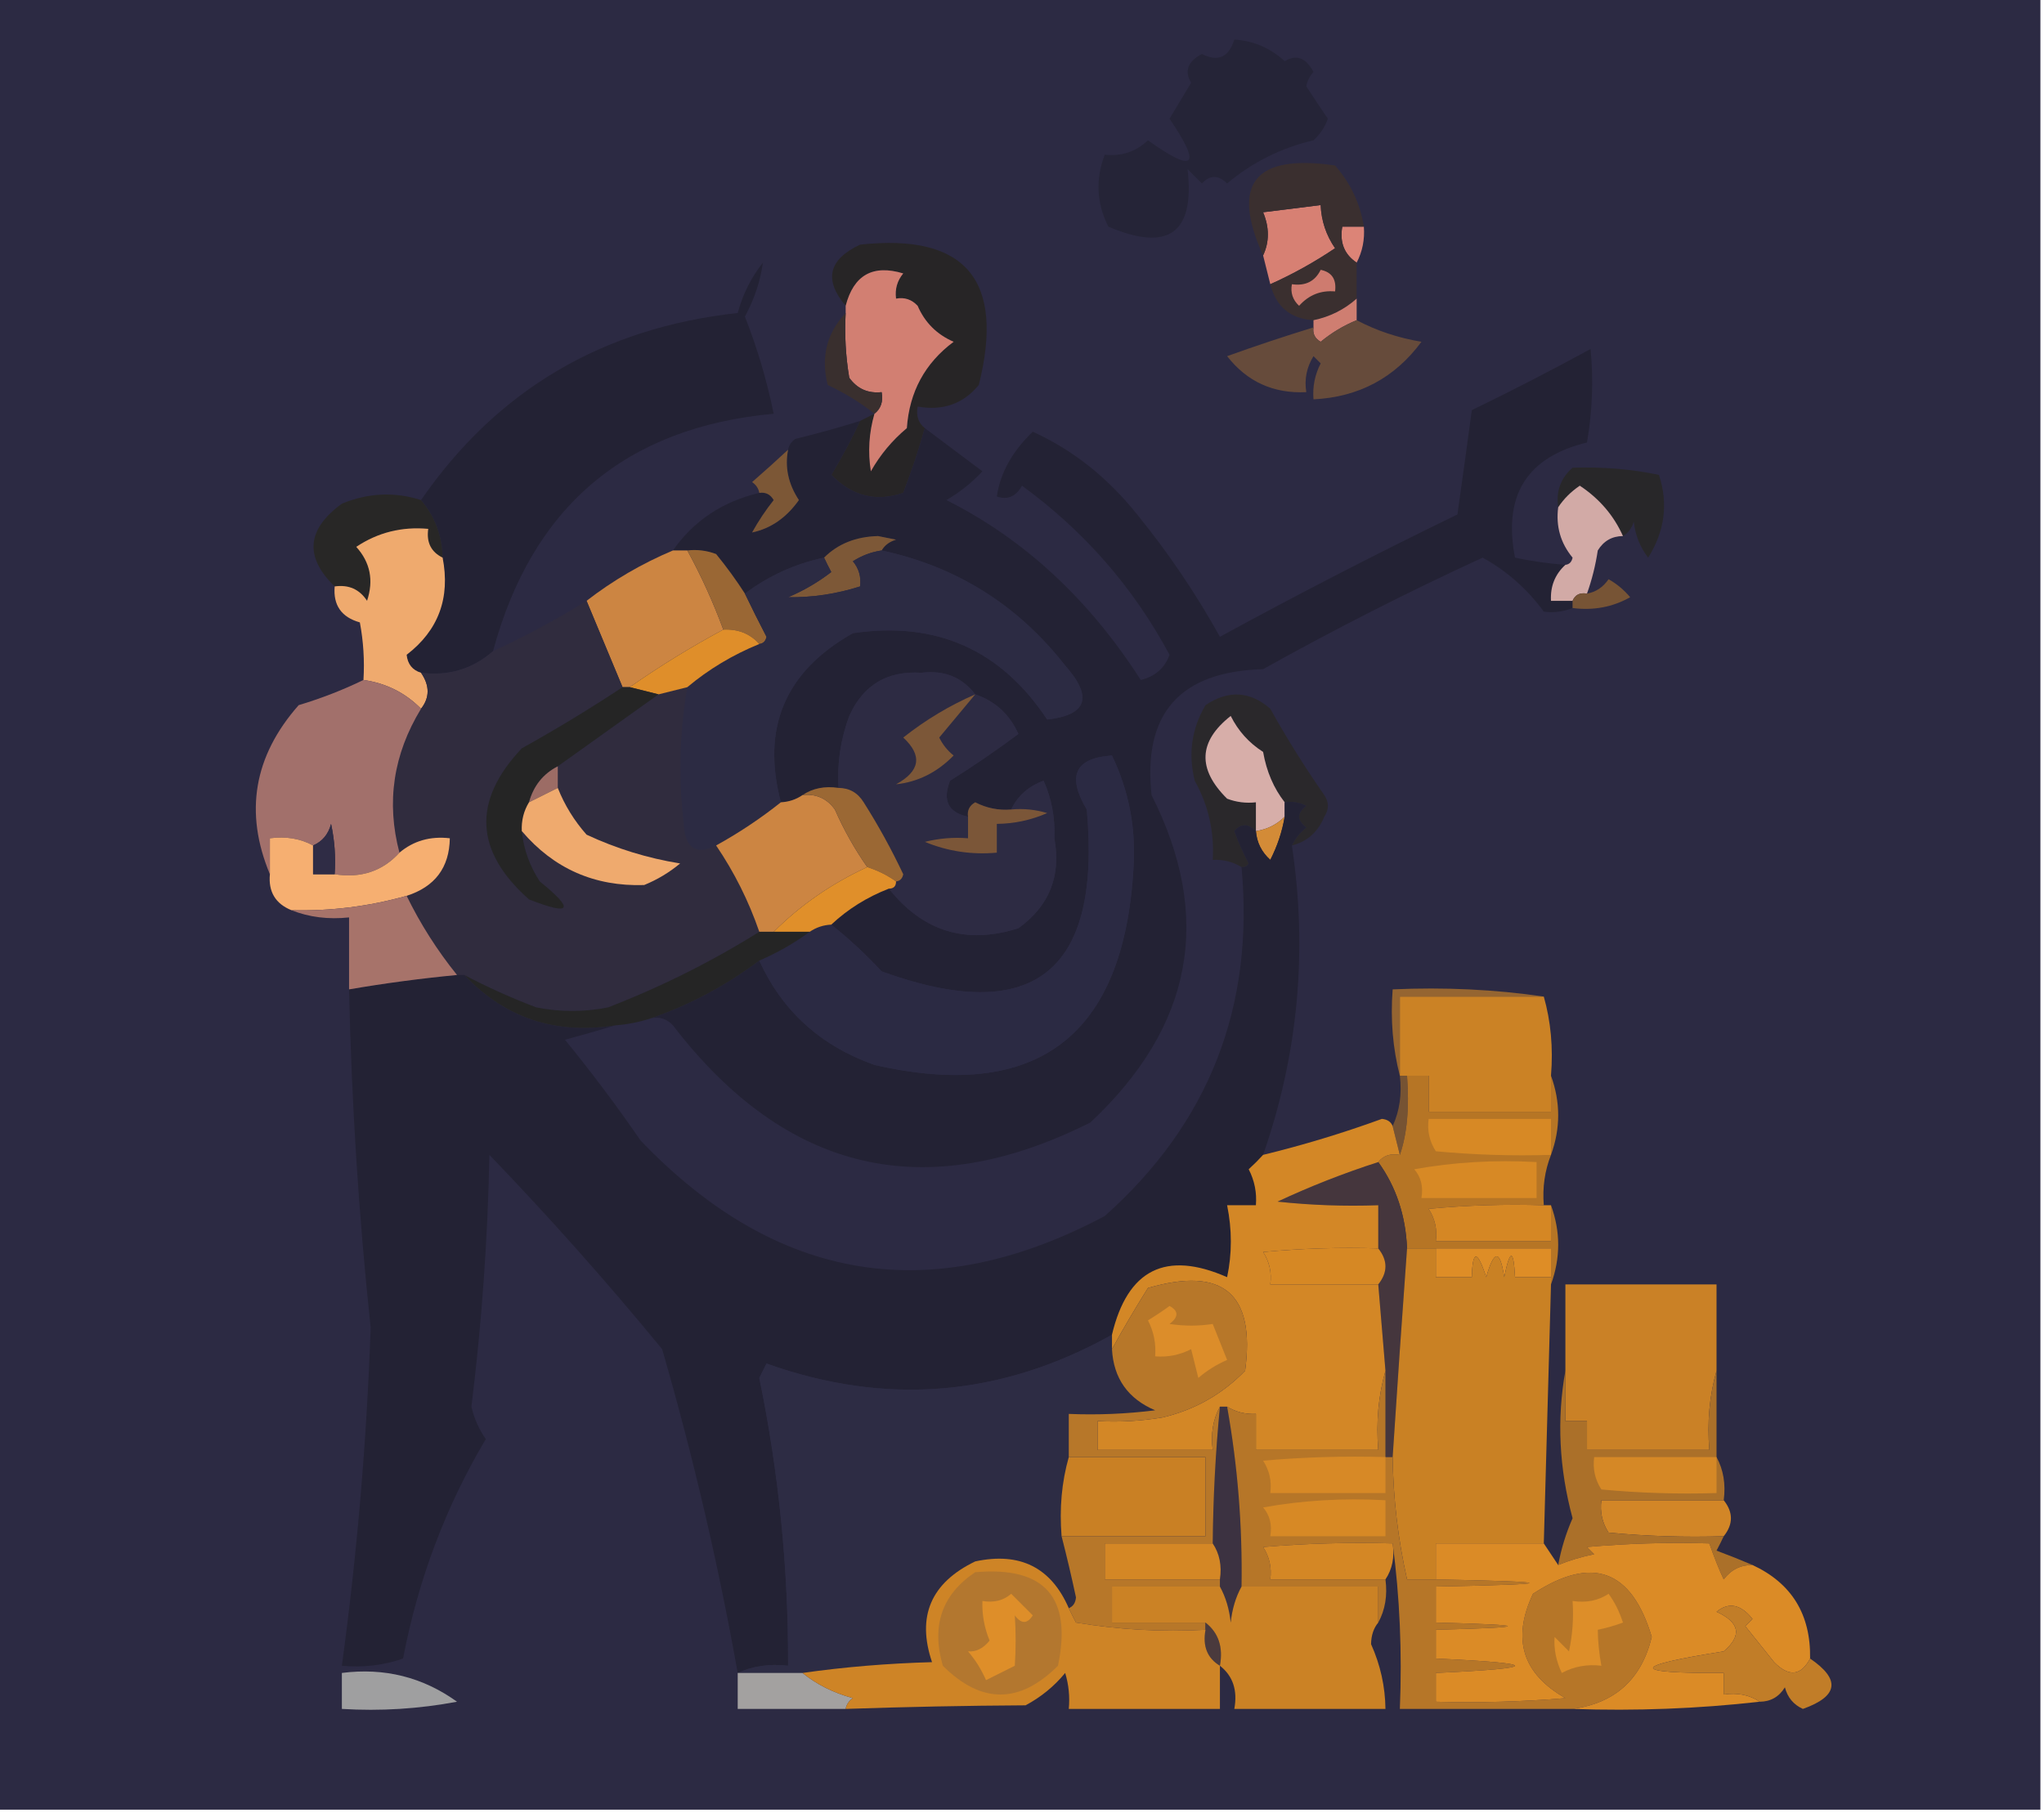 <?xml version="1.0" encoding="UTF-8"?>
<!DOCTYPE svg PUBLIC "-//W3C//DTD SVG 1.1//EN" "http://www.w3.org/Graphics/SVG/1.1/DTD/svg11.dtd">
<svg xmlns="http://www.w3.org/2000/svg" version="1.1" width="284px" height="252px" style="shape-rendering:geometricPrecision; text-rendering:geometricPrecision; image-rendering:optimizeQuality; fill-rule:evenodd; clip-rule:evenodd" xmlns:xlink="http://www.w3.org/1999/xlink">
<g><path style="opacity:1" fill="#2c2a43" d="M -0.5,-0.5 C 94.167,-0.5 188.833,-0.5 283.5,-0.5C 283.5,83.5 283.5,167.5 283.5,251.5C 188.833,251.5 94.167,251.5 -0.5,251.5C -0.5,167.5 -0.5,83.5 -0.5,-0.5 Z"/></g>
<g><path style="opacity:1" fill="#252437" d="M 171.5,5.5 C 174.168,5.666 176.502,6.666 178.5,8.5C 180.123,7.524 181.457,8.024 182.5,10C 181.978,10.561 181.645,11.228 181.5,12C 182.477,13.497 183.477,14.997 184.5,16.5C 184.081,17.672 183.415,18.672 182.5,19.5C 177.997,20.553 173.997,22.553 170.5,25.5C 169.28,24.289 168.113,24.289 167,25.5C 166.333,24.833 165.667,24.167 165,23.5C 166.036,32.395 162.369,35.062 154,31.5C 152.356,28.253 152.189,24.92 153.5,21.5C 155.827,21.753 157.827,21.086 159.5,19.5C 166.012,24.147 167.012,23.147 162.5,16.5C 163.5,14.833 164.5,13.167 165.5,11.5C 164.524,9.877 165.024,8.543 167,7.5C 169.224,8.641 170.724,7.974 171.5,5.5 Z"/></g>
<g><path style="opacity:1" fill="#d78073" d="M 176.5,39.5 C 176.167,38.167 175.833,36.833 175.5,35.5C 176.38,33.611 176.38,31.611 175.5,29.5C 178.167,29.167 180.833,28.833 183.5,28.5C 183.586,30.677 184.253,32.677 185.5,34.5C 182.607,36.445 179.607,38.111 176.5,39.5 Z"/></g>
<g><path style="opacity:1" fill="#dc8477" d="M 189.5,31.5 C 189.634,33.291 189.301,34.958 188.5,36.5C 186.787,35.365 186.12,33.698 186.5,31.5C 187.5,31.5 188.5,31.5 189.5,31.5 Z"/></g>
<g><path style="opacity:1" fill="#272526" d="M 128.5,59.5 C 127.659,62.519 126.659,65.519 125.5,68.5C 121.718,69.792 118.384,68.959 115.5,66C 116.973,63.552 118.307,61.052 119.5,58.5C 120.167,58.167 120.833,57.833 121.5,57.5C 120.737,60.141 120.57,62.808 121,65.5C 122.29,63.208 123.957,61.208 126,59.5C 126.349,54.466 128.515,50.466 132.5,47.5C 130.163,46.483 128.496,44.816 127.5,42.5C 126.675,41.614 125.675,41.281 124.5,41.5C 124.33,40.178 124.663,39.011 125.5,38C 121.277,36.721 118.611,38.221 117.5,42.5C 114.441,38.897 115.108,36.063 119.5,34C 134.153,32.4 139.653,38.9 136,53.5C 133.847,56.124 131.013,57.124 127.5,56.5C 127.263,57.791 127.596,58.791 128.5,59.5 Z"/></g>
<g><path style="opacity:1" fill="#3a2f2f" d="M 189.5,31.5 C 188.5,31.5 187.5,31.5 186.5,31.5C 186.12,33.698 186.787,35.365 188.5,36.5C 188.5,38.167 188.5,39.833 188.5,41.5C 186.784,43.025 184.784,44.025 182.5,44.5C 179.31,44.313 177.31,42.646 176.5,39.5C 179.607,38.111 182.607,36.445 185.5,34.5C 184.253,32.677 183.586,30.677 183.5,28.5C 180.833,28.833 178.167,29.167 175.5,29.5C 176.38,31.611 176.38,33.611 175.5,35.5C 170.98,25.526 174.313,21.36 185.5,23C 187.654,25.456 188.987,28.289 189.5,31.5 Z"/></g>
<g><path style="opacity:1" fill="#d27f72" d="M 121.5,57.5 C 122.404,56.791 122.737,55.791 122.5,54.5C 120.61,54.703 119.11,54.037 118,52.5C 117.502,49.518 117.335,46.518 117.5,43.5C 117.5,43.167 117.5,42.833 117.5,42.5C 118.611,38.221 121.277,36.721 125.5,38C 124.663,39.011 124.33,40.178 124.5,41.5C 125.675,41.281 126.675,41.614 127.5,42.5C 128.496,44.816 130.163,46.483 132.5,47.5C 128.515,50.466 126.349,54.466 126,59.5C 123.957,61.208 122.29,63.208 121,65.5C 120.57,62.808 120.737,60.141 121.5,57.5 Z"/></g>
<g><path style="opacity:1" fill="#ce7b6f" d="M 183.5,37.5 C 185.048,37.821 185.715,38.821 185.5,40.5C 183.508,40.328 181.842,40.995 180.5,42.5C 179.614,41.675 179.281,40.675 179.5,39.5C 181.38,39.771 182.713,39.104 183.5,37.5 Z"/></g>
<g><path style="opacity:1" fill="#cf7e71" d="M 188.5,41.5 C 188.5,42.5 188.5,43.5 188.5,44.5C 186.695,45.237 185.029,46.237 183.5,47.5C 182.702,47.043 182.369,46.376 182.5,45.5C 182.5,45.167 182.5,44.833 182.5,44.5C 184.784,44.025 186.784,43.025 188.5,41.5 Z"/></g>
<g><path style="opacity:1" fill="#232234" d="M 68.5,90.5 C 65.671,92.978 62.337,93.978 58.5,93.5C 57.305,93.134 56.639,92.301 56.5,91C 60.919,87.605 62.586,83.105 61.5,77.5C 61.428,74.448 60.428,71.781 58.5,69.5C 69.043,54.215 83.71,45.548 102.5,43.5C 103.194,40.912 104.36,38.579 106,36.5C 105.651,39.062 104.817,41.562 103.5,44C 105.198,48.301 106.531,52.801 107.5,57.5C 86.935,59.388 73.935,70.388 68.5,90.5 Z"/></g>
<g><path style="opacity:1" fill="#392f2e" d="M 117.5,43.5 C 117.335,46.518 117.502,49.518 118,52.5C 119.11,54.037 120.61,54.703 122.5,54.5C 122.737,55.791 122.404,56.791 121.5,57.5C 119.592,55.976 117.425,54.643 115,53.5C 114.028,49.632 114.861,46.298 117.5,43.5 Z"/></g>
<g><path style="opacity:1" fill="#664b3b" d="M 188.5,44.5 C 191.255,45.957 194.255,46.957 197.5,47.5C 193.795,52.52 188.795,55.187 182.5,55.5C 182.357,53.738 182.691,52.071 183.5,50.5C 183.167,50.167 182.833,49.833 182.5,49.5C 181.548,51.045 181.215,52.712 181.5,54.5C 176.94,54.719 173.273,53.052 170.5,49.5C 174.451,48.075 178.451,46.742 182.5,45.5C 182.369,46.376 182.702,47.043 183.5,47.5C 185.029,46.237 186.695,45.237 188.5,44.5 Z"/></g>
<g><path style="opacity:1" fill="#232234" d="M 217.5,78.5 C 216.058,79.82 215.392,81.486 215.5,83.5C 216.5,83.5 217.5,83.5 218.5,83.5C 218.5,83.833 218.5,84.167 218.5,84.5C 217.153,85.028 215.819,85.195 214.5,85C 212.19,81.847 209.357,79.347 206,77.5C 195.615,82.276 185.448,87.442 175.5,93C 163.943,93.321 158.776,99.154 160,110.5C 168.582,127.481 165.749,142.647 151.5,156C 128.578,167.512 109.245,163.012 93.5,142.5C 92.675,141.614 91.675,141.281 90.5,141.5C 95.868,139.648 100.868,136.981 105.5,133.5C 108.685,140.511 114.019,145.344 121.5,148C 144.183,153.174 156.183,144.007 157.5,120.5C 157.84,115.044 156.84,109.877 154.5,105C 149.371,105.335 148.205,107.835 151,112.5C 153.056,135.134 143.556,142.634 122.5,135C 120.297,132.628 117.963,130.461 115.5,128.5C 117.794,126.347 120.46,124.68 123.5,123.5C 128.253,129.474 134.253,131.307 141.5,129C 145.792,125.913 147.458,121.746 146.5,116.5C 146.614,113.636 146.114,110.97 145,108.5C 142.882,109.283 141.382,110.616 140.5,112.5C 138.738,112.643 137.071,112.309 135.5,111.5C 134.702,111.957 134.369,112.624 134.5,113.5C 131.756,112.928 130.923,111.262 132,108.5C 135.283,106.447 138.45,104.28 141.5,102C 140.272,99.27 138.272,97.436 135.5,96.5C 133.668,94.106 131.168,93.106 128,93.5C 123.268,93.198 119.935,95.198 118,99.5C 116.801,102.726 116.301,106.059 116.5,109.5C 114.585,109.216 112.919,109.549 111.5,110.5C 110.609,111.11 109.609,111.443 108.5,111.5C 105.764,101.13 109.097,93.297 118.5,88C 130.068,86.285 139.068,90.285 145.5,100C 151.045,99.372 151.878,96.872 148,92.5C 141.411,84.069 132.911,78.736 122.5,76.5C 122.918,75.778 123.584,75.278 124.5,75C 123.667,74.833 122.833,74.667 122,74.5C 118.921,74.581 116.421,75.581 114.5,77.5C 110.452,78.358 106.785,80.025 103.5,82.5C 102.31,80.645 100.977,78.812 99.5,77C 98.207,76.51 96.873,76.343 95.5,76.5C 94.833,76.5 94.167,76.5 93.5,76.5C 96.391,72.373 100.391,69.706 105.5,68.5C 106.376,68.369 107.043,68.703 107.5,69.5C 106.376,70.914 105.376,72.414 104.5,74C 107.093,73.454 109.26,71.954 111,69.5C 109.527,67.261 109.027,64.928 109.5,62.5C 109.611,61.883 109.944,61.383 110.5,61C 113.546,60.261 116.546,59.428 119.5,58.5C 118.307,61.052 116.973,63.552 115.5,66C 118.384,68.959 121.718,69.792 125.5,68.5C 126.659,65.519 127.659,62.519 128.5,59.5C 131.137,61.491 133.804,63.491 136.5,65.5C 135.055,67.063 133.389,68.396 131.5,69.5C 142.299,74.928 151.299,83.262 158.5,94.5C 160.497,94.014 161.831,92.847 162.5,91C 157.487,81.648 150.653,73.815 142,67.5C 141.163,69.007 139.996,69.507 138.5,69C 138.984,65.724 140.651,62.724 143.5,60C 149.069,62.532 153.902,66.365 158,71.5C 162.328,76.821 166.162,82.487 169.5,88.5C 180.343,82.578 191.343,76.911 202.5,71.5C 203.191,66.617 203.857,61.784 204.5,57C 210.078,54.294 215.578,51.461 221,48.5C 221.415,52.848 221.249,57.181 220.5,61.5C 212.147,63.516 208.814,68.85 210.5,77.5C 212.806,77.993 215.139,78.326 217.5,78.5 Z"/></g>
<g><path style="opacity:1" fill="#282729" d="M 225.5,74.5 C 224.217,71.631 222.217,69.298 219.5,67.5C 218.265,68.34 217.265,69.34 216.5,70.5C 216.178,68.278 216.845,66.444 218.5,65C 222.738,64.868 226.738,65.201 230.5,66C 231.81,69.989 231.31,73.823 229,77.5C 227.883,76.051 227.216,74.384 227,72.5C 226.722,73.416 226.222,74.082 225.5,74.5 Z"/></g>
<g><path style="opacity:1" fill="#7c5736" d="M 109.5,62.5 C 109.027,64.928 109.527,67.261 111,69.5C 109.26,71.954 107.093,73.454 104.5,74C 105.376,72.414 106.376,70.914 107.5,69.5C 107.043,68.703 106.376,68.369 105.5,68.5C 105.389,67.883 105.056,67.383 104.5,67C 106.24,65.483 107.906,63.983 109.5,62.5 Z"/></g>
<g><path style="opacity:1" fill="#282726" d="M 58.5,69.5 C 60.428,71.781 61.428,74.448 61.5,77.5C 59.896,76.713 59.229,75.38 59.5,73.5C 55.833,73.164 52.5,73.997 49.5,76C 51.444,78.153 51.944,80.653 51,83.5C 49.951,81.893 48.451,81.227 46.5,81.5C 42.277,77.401 42.611,73.568 47.5,70C 51.18,68.489 54.846,68.323 58.5,69.5 Z"/></g>
<g><path style="opacity:1" fill="#d2aaa6" d="M 225.5,74.5 C 223.983,74.511 222.816,75.177 222,76.5C 221.685,78.586 221.185,80.586 220.5,82.5C 219.508,82.328 218.842,82.662 218.5,83.5C 217.5,83.5 216.5,83.5 215.5,83.5C 215.392,81.486 216.058,79.82 217.5,78.5C 218.043,78.44 218.376,78.107 218.5,77.5C 216.827,75.478 216.16,73.144 216.5,70.5C 217.265,69.34 218.265,68.34 219.5,67.5C 222.217,69.298 224.217,71.631 225.5,74.5 Z"/></g>
<g><path style="opacity:1" fill="#efaa6e" d="M 61.5,77.5 C 62.586,83.105 60.919,87.605 56.5,91C 56.639,92.301 57.305,93.134 58.5,93.5C 59.72,95.284 59.72,96.95 58.5,98.5C 56.307,96.279 53.64,94.946 50.5,94.5C 50.664,91.813 50.497,89.146 50,86.5C 47.444,85.781 46.277,84.114 46.5,81.5C 48.451,81.227 49.951,81.893 51,83.5C 51.944,80.653 51.444,78.153 49.5,76C 52.5,73.997 55.833,73.164 59.5,73.5C 59.229,75.38 59.896,76.713 61.5,77.5 Z"/></g>
<g><path style="opacity:1" fill="#cc8542" d="M 93.5,76.5 C 94.167,76.5 94.833,76.5 95.5,76.5C 97.424,80.017 99.091,83.684 100.5,87.5C 95.999,89.916 91.666,92.582 87.5,95.5C 87.167,95.5 86.833,95.5 86.5,95.5C 84.833,91.5 83.167,87.5 81.5,83.5C 85.164,80.665 89.164,78.332 93.5,76.5 Z"/></g>
<g><path style="opacity:1" fill="#9a6734" d="M 95.5,76.5 C 96.873,76.343 98.207,76.51 99.5,77C 100.977,78.812 102.31,80.645 103.5,82.5C 104.441,84.466 105.441,86.466 106.5,88.5C 106.376,89.107 106.043,89.44 105.5,89.5C 104.22,88.069 102.553,87.402 100.5,87.5C 99.091,83.684 97.424,80.017 95.5,76.5 Z"/></g>
<g><path style="opacity:1" fill="#7d5837" d="M 122.5,76.5 C 121.078,76.709 119.745,77.209 118.5,78C 119.337,79.011 119.67,80.178 119.5,81.5C 116.211,82.547 112.878,83.047 109.5,83C 111.664,82.086 113.664,80.919 115.5,79.5C 115.137,78.817 114.804,78.15 114.5,77.5C 116.421,75.581 118.921,74.581 122,74.5C 122.833,74.667 123.667,74.833 124.5,75C 123.584,75.278 122.918,75.778 122.5,76.5 Z"/></g>
<g><path style="opacity:1" fill="#2c2b43" d="M 122.5,76.5 C 132.911,78.736 141.411,84.069 148,92.5C 151.878,96.872 151.045,99.372 145.5,100C 139.068,90.285 130.068,86.285 118.5,88C 109.097,93.297 105.764,101.13 108.5,111.5C 105.672,113.748 102.672,115.748 99.5,117.5C 96.7,118.903 95.2,117.903 95,114.5C 94.249,108.116 94.416,101.783 95.5,95.5C 98.466,93.012 101.799,91.012 105.5,89.5C 106.043,89.44 106.376,89.107 106.5,88.5C 105.441,86.466 104.441,84.466 103.5,82.5C 106.785,80.025 110.452,78.358 114.5,77.5C 114.804,78.15 115.137,78.817 115.5,79.5C 113.664,80.919 111.664,82.086 109.5,83C 112.878,83.047 116.211,82.547 119.5,81.5C 119.67,80.178 119.337,79.011 118.5,78C 119.745,77.209 121.078,76.709 122.5,76.5 Z"/></g>
<g><path style="opacity:1" fill="#775435" d="M 218.5,84.5 C 218.5,84.167 218.5,83.833 218.5,83.5C 218.842,82.662 219.508,82.328 220.5,82.5C 221.735,82.279 222.735,81.612 223.5,80.5C 224.646,81.145 225.646,81.978 226.5,83C 224.063,84.375 221.397,84.875 218.5,84.5 Z"/></g>
<g><path style="opacity:1" fill="#302c3e" d="M 81.5,83.5 C 83.167,87.5 84.833,91.5 86.5,95.5C 82.005,98.47 77.338,101.303 72.5,104C 65.606,111.299 65.939,118.299 73.5,125C 79.397,127.304 79.897,126.471 75,122.5C 73.589,120.35 72.755,118.016 72.5,115.5C 76.946,120.722 82.613,123.222 89.5,123C 91.332,122.252 92.999,121.252 94.5,120C 89.979,119.271 85.646,117.937 81.5,116C 79.779,114.056 78.446,111.89 77.5,109.5C 77.5,108.5 77.5,107.5 77.5,106.5C 82.167,103.167 86.833,99.833 91.5,96.5C 92.833,96.167 94.167,95.833 95.5,95.5C 94.416,101.783 94.249,108.116 95,114.5C 95.2,117.903 96.7,118.903 99.5,117.5C 102.025,121.217 104.025,125.217 105.5,129.5C 98.838,133.658 91.838,137.158 84.5,140C 81.167,140.667 77.833,140.667 74.5,140C 71.035,138.678 67.702,137.178 64.5,135.5C 64.167,135.5 63.833,135.5 63.5,135.5C 60.745,132.083 58.412,128.417 56.5,124.5C 60.438,123.235 62.438,120.568 62.5,116.5C 59.789,116.185 57.456,116.852 55.5,118.5C 53.645,111.49 54.645,104.823 58.5,98.5C 59.72,96.95 59.72,95.284 58.5,93.5C 62.337,93.978 65.671,92.978 68.5,90.5C 73.024,88.406 77.358,86.073 81.5,83.5 Z"/></g>
<g><path style="opacity:1" fill="#df8e2a" d="M 100.5,87.5 C 102.553,87.402 104.22,88.069 105.5,89.5C 101.799,91.012 98.466,93.012 95.5,95.5C 94.167,95.833 92.833,96.167 91.5,96.5C 90.167,96.167 88.833,95.833 87.5,95.5C 91.666,92.582 95.999,89.916 100.5,87.5 Z"/></g>
<g><path style="opacity:1" fill="#2d2b43" d="M 135.5,96.5 C 138.272,97.436 140.272,99.27 141.5,102C 138.45,104.28 135.283,106.447 132,108.5C 130.923,111.262 131.756,112.928 134.5,113.5C 134.5,114.5 134.5,115.5 134.5,116.5C 132.473,116.338 130.473,116.505 128.5,117C 131.688,118.316 135.022,118.816 138.5,118.5C 138.5,117.167 138.5,115.833 138.5,114.5C 140.927,114.477 143.26,113.977 145.5,113C 143.866,112.506 142.199,112.34 140.5,112.5C 141.382,110.616 142.882,109.283 145,108.5C 146.114,110.97 146.614,113.636 146.5,116.5C 147.458,121.746 145.792,125.913 141.5,129C 134.253,131.307 128.253,129.474 123.5,123.5C 124.167,123.5 124.5,123.167 124.5,122.5C 125.043,122.44 125.376,122.107 125.5,121.5C 123.867,118.04 122.034,114.706 120,111.5C 119.184,110.177 118.017,109.511 116.5,109.5C 116.301,106.059 116.801,102.726 118,99.5C 119.935,95.198 123.268,93.198 128,93.5C 131.168,93.106 133.668,94.106 135.5,96.5 Z"/></g>
<g><path style="opacity:1" fill="#252525" d="M 86.5,95.5 C 86.833,95.5 87.167,95.5 87.5,95.5C 88.833,95.833 90.167,96.167 91.5,96.5C 86.833,99.833 82.167,103.167 77.5,106.5C 75.469,107.539 74.135,109.205 73.5,111.5C 72.766,112.708 72.433,114.041 72.5,115.5C 72.755,118.016 73.589,120.35 75,122.5C 79.897,126.471 79.397,127.304 73.5,125C 65.939,118.299 65.606,111.299 72.5,104C 77.338,101.303 82.005,98.47 86.5,95.5 Z"/></g>
<g><path style="opacity:1" fill="#2a282b" d="M 179.5,117.5 C 179.953,116.542 180.619,115.708 181.5,115C 180.167,114 180.167,113 181.5,112C 180.552,111.517 179.552,111.351 178.5,111.5C 176.974,109.55 175.974,107.217 175.5,104.5C 173.541,103.252 172.041,101.585 171,99.5C 166.503,103.043 166.337,106.877 170.5,111C 171.793,111.49 173.127,111.657 174.5,111.5C 174.5,112.833 174.5,114.167 174.5,115.5C 173.425,114.438 172.425,114.438 171.5,115.5C 172.074,117.059 172.74,118.559 173.5,120C 173.272,120.399 172.938,120.565 172.5,120.5C 171.292,119.766 169.959,119.433 168.5,119.5C 168.737,115.59 167.904,111.923 166,108.5C 165.071,104.756 165.571,101.256 167.5,98C 170.665,95.87 173.665,96.037 176.5,98.5C 178.802,102.633 181.302,106.633 184,110.5C 184.667,111.5 184.667,112.5 184,113.5C 183.124,115.635 181.624,116.969 179.5,117.5 Z"/></g>
<g><path style="opacity:1" fill="#a2706b" d="M 50.5,94.5 C 53.64,94.946 56.307,96.279 58.5,98.5C 54.645,104.823 53.645,111.49 55.5,118.5C 53.155,121.075 50.155,122.075 46.5,121.5C 46.663,119.143 46.497,116.81 46,114.5C 45.623,115.942 44.79,116.942 43.5,117.5C 41.735,116.539 39.735,116.205 37.5,116.5C 37.5,118.167 37.5,119.833 37.5,121.5C 33.921,112.91 35.254,105.077 41.5,98C 44.647,97.054 47.647,95.887 50.5,94.5 Z"/></g>
<g><path style="opacity:1" fill="#7c5738" d="M 135.5,96.5 C 133.856,98.481 132.19,100.481 130.5,102.5C 130.977,103.478 131.643,104.311 132.5,105C 130.209,107.34 127.542,108.673 124.5,109C 127.858,107.165 128.191,104.998 125.5,102.5C 128.606,100.048 131.939,98.048 135.5,96.5 Z"/></g>
<g><path style="opacity:1" fill="#d7aea9" d="M 178.5,111.5 C 178.5,112.167 178.5,112.833 178.5,113.5C 177.395,114.6 176.062,115.267 174.5,115.5C 174.5,114.167 174.5,112.833 174.5,111.5C 173.127,111.657 171.793,111.49 170.5,111C 166.337,106.877 166.503,103.043 171,99.5C 172.041,101.585 173.541,103.252 175.5,104.5C 175.974,107.217 176.974,109.55 178.5,111.5 Z"/></g>
<g><path style="opacity:1" fill="#2b2a43" d="M 105.5,133.5 C 108.032,132.404 110.365,131.071 112.5,129.5C 113.391,128.89 114.391,128.557 115.5,128.5C 117.963,130.461 120.297,132.628 122.5,135C 143.556,142.634 153.056,135.134 151,112.5C 148.205,107.835 149.371,105.335 154.5,105C 156.84,109.877 157.84,115.044 157.5,120.5C 156.183,144.007 144.183,153.174 121.5,148C 114.019,145.344 108.685,140.511 105.5,133.5 Z"/></g>
<g><path style="opacity:1" fill="#9c6c65" d="M 77.5,106.5 C 77.5,107.5 77.5,108.5 77.5,109.5C 76.167,110.167 74.833,110.833 73.5,111.5C 74.135,109.205 75.469,107.539 77.5,106.5 Z"/></g>
<g><path style="opacity:1" fill="#efaa6e" d="M 77.5,109.5 C 78.446,111.89 79.779,114.056 81.5,116C 85.646,117.937 89.979,119.271 94.5,120C 92.999,121.252 91.332,122.252 89.5,123C 82.613,123.222 76.946,120.722 72.5,115.5C 72.433,114.041 72.766,112.708 73.5,111.5C 74.833,110.833 76.167,110.167 77.5,109.5 Z"/></g>
<g><path style="opacity:1" fill="#cc8542" d="M 111.5,110.5 C 113.39,110.297 114.89,110.963 116,112.5C 117.259,115.356 118.759,118.023 120.5,120.5C 115.54,122.796 111.206,125.796 107.5,129.5C 106.833,129.5 106.167,129.5 105.5,129.5C 104.025,125.217 102.025,121.217 99.5,117.5C 102.672,115.748 105.672,113.748 108.5,111.5C 109.609,111.443 110.609,111.11 111.5,110.5 Z"/></g>
<g><path style="opacity:1" fill="#9b6834" d="M 111.5,110.5 C 112.919,109.549 114.585,109.216 116.5,109.5C 118.017,109.511 119.184,110.177 120,111.5C 122.034,114.706 123.867,118.04 125.5,121.5C 125.376,122.107 125.043,122.44 124.5,122.5C 123.329,121.655 121.995,120.989 120.5,120.5C 118.759,118.023 117.259,115.356 116,112.5C 114.89,110.963 113.39,110.297 111.5,110.5 Z"/></g>
<g><path style="opacity:1" fill="#7b5638" d="M 140.5,112.5 C 142.199,112.34 143.866,112.506 145.5,113C 143.26,113.977 140.927,114.477 138.5,114.5C 138.5,115.833 138.5,117.167 138.5,118.5C 135.022,118.816 131.688,118.316 128.5,117C 130.473,116.505 132.473,116.338 134.5,116.5C 134.5,115.5 134.5,114.5 134.5,113.5C 134.369,112.624 134.702,111.957 135.5,111.5C 137.071,112.309 138.738,112.643 140.5,112.5 Z"/></g>
<g><path style="opacity:1" fill="#d38b37" d="M 178.5,113.5 C 178.143,115.589 177.477,117.589 176.5,119.5C 175.295,118.423 174.628,117.09 174.5,115.5C 176.062,115.267 177.395,114.6 178.5,113.5 Z"/></g>
<g><path style="opacity:1" fill="#f6af71" d="M 43.5,117.5 C 43.5,118.833 43.5,120.167 43.5,121.5C 44.5,121.5 45.5,121.5 46.5,121.5C 50.155,122.075 53.155,121.075 55.5,118.5C 57.456,116.852 59.789,116.185 62.5,116.5C 62.438,120.568 60.438,123.235 56.5,124.5C 51.286,125.968 45.953,126.635 40.5,126.5C 38.273,125.599 37.273,123.933 37.5,121.5C 37.5,119.833 37.5,118.167 37.5,116.5C 39.735,116.205 41.735,116.539 43.5,117.5 Z"/></g>
<g><path style="opacity:1" fill="#2f2c45" d="M 46.5,121.5 C 45.5,121.5 44.5,121.5 43.5,121.5C 43.5,120.167 43.5,118.833 43.5,117.5C 44.79,116.942 45.623,115.942 46,114.5C 46.497,116.81 46.663,119.143 46.5,121.5 Z"/></g>
<g><path style="opacity:1" fill="#232234" d="M 178.5,111.5 C 179.552,111.351 180.552,111.517 181.5,112C 180.167,113 180.167,114 181.5,115C 180.619,115.708 179.953,116.542 179.5,117.5C 181.706,132.189 180.373,146.522 175.5,160.5C 174.909,161.151 174.243,161.818 173.5,162.5C 174.309,164.071 174.643,165.738 174.5,167.5C 173.167,167.5 171.833,167.5 170.5,167.5C 171.192,170.897 171.192,174.23 170.5,177.5C 161.991,173.755 156.658,176.421 154.5,185.5C 139.112,194.098 123.112,195.432 106.5,189.5C 106.167,190.167 105.833,190.833 105.5,191.5C 108.214,204.686 109.547,218.02 109.5,231.5C 106.941,231.198 104.607,231.532 102.5,232.5C 99.816,217.425 96.316,202.425 92,187.5C 84.371,178.203 76.371,169.203 68,160.5C 67.771,172.214 66.937,183.881 65.5,195.5C 65.878,197.135 66.544,198.635 67.5,200C 61.934,209.362 58.101,219.528 56,230.5C 53.281,231.444 50.447,231.777 47.5,231.5C 49.62,215.91 50.954,200.243 51.5,184.5C 49.837,168.873 48.837,153.206 48.5,137.5C 53.47,136.647 58.47,135.98 63.5,135.5C 63.833,135.5 64.167,135.5 64.5,135.5C 70.173,141.489 77.173,143.823 85.5,142.5C 83.302,143.165 80.969,143.832 78.5,144.5C 82.192,149.025 85.692,153.692 89,158.5C 107.943,178.284 129.443,181.784 153.5,169C 167.967,156.11 174.301,139.944 172.5,120.5C 172.938,120.565 173.272,120.399 173.5,120C 172.74,118.559 172.074,117.059 171.5,115.5C 172.425,114.438 173.425,114.438 174.5,115.5C 174.628,117.09 175.295,118.423 176.5,119.5C 177.477,117.589 178.143,115.589 178.5,113.5C 178.5,112.833 178.5,112.167 178.5,111.5 Z"/></g>
<g><path style="opacity:1" fill="#e08f2a" d="M 120.5,120.5 C 121.995,120.989 123.329,121.655 124.5,122.5C 124.5,123.167 124.167,123.5 123.5,123.5C 120.46,124.68 117.794,126.347 115.5,128.5C 114.391,128.557 113.391,128.89 112.5,129.5C 110.833,129.5 109.167,129.5 107.5,129.5C 111.206,125.796 115.54,122.796 120.5,120.5 Z"/></g>
<g><path style="opacity:1" fill="#a7736a" d="M 56.5,124.5 C 58.412,128.417 60.745,132.083 63.5,135.5C 58.47,135.98 53.47,136.647 48.5,137.5C 48.5,134.167 48.5,130.833 48.5,127.5C 45.615,127.806 42.948,127.473 40.5,126.5C 45.953,126.635 51.286,125.968 56.5,124.5 Z"/></g>
<g><path style="opacity:1" fill="#252525" d="M 105.5,129.5 C 106.167,129.5 106.833,129.5 107.5,129.5C 109.167,129.5 110.833,129.5 112.5,129.5C 110.365,131.071 108.032,132.404 105.5,133.5C 100.868,136.981 95.868,139.648 90.5,141.5C 88.883,142.038 87.216,142.371 85.5,142.5C 77.173,143.823 70.173,141.489 64.5,135.5C 67.702,137.178 71.035,138.678 74.5,140C 77.833,140.667 81.167,140.667 84.5,140C 91.838,137.158 98.838,133.658 105.5,129.5 Z"/></g>
<g><path style="opacity:1" fill="#956531" d="M 214.5,138.5 C 207.833,138.5 201.167,138.5 194.5,138.5C 194.5,142.167 194.5,145.833 194.5,149.5C 193.517,145.702 193.183,141.702 193.5,137.5C 200.687,137.175 207.687,137.509 214.5,138.5 Z"/></g>
<g><path style="opacity:1" fill="#cb8225" d="M 214.5,138.5 C 215.482,141.962 215.815,145.629 215.5,149.5C 215.5,151.167 215.5,152.833 215.5,154.5C 209.833,154.5 204.167,154.5 198.5,154.5C 198.5,152.833 198.5,151.167 198.5,149.5C 197.5,149.5 196.5,149.5 195.5,149.5C 195.167,149.5 194.833,149.5 194.5,149.5C 194.5,145.833 194.5,142.167 194.5,138.5C 201.167,138.5 207.833,138.5 214.5,138.5 Z"/></g>
<g><path style="opacity:1" fill="#765333" d="M 194.5,149.5 C 194.833,149.5 195.167,149.5 195.5,149.5C 195.836,153.949 195.503,157.616 194.5,160.5C 194.167,159.167 193.833,157.833 193.5,156.5C 194.468,154.393 194.802,152.059 194.5,149.5 Z"/></g>
<g><path style="opacity:1" fill="#b67525" d="M 195.5,149.5 C 196.5,149.5 197.5,149.5 198.5,149.5C 198.5,151.167 198.5,152.833 198.5,154.5C 204.167,154.5 209.833,154.5 215.5,154.5C 215.5,152.833 215.5,151.167 215.5,149.5C 216.833,153.167 216.833,156.833 215.5,160.5C 214.631,162.717 214.298,165.05 214.5,167.5C 209.156,167.334 203.823,167.501 198.5,168C 199.38,169.356 199.714,170.856 199.5,172.5C 204.833,172.5 210.167,172.5 215.5,172.5C 215.5,170.833 215.5,169.167 215.5,167.5C 216.833,171.167 216.833,174.833 215.5,178.5C 215.5,178.167 215.5,177.833 215.5,177.5C 215.5,176.167 215.5,174.833 215.5,173.5C 210.167,173.5 204.833,173.5 199.5,173.5C 198.167,173.5 196.833,173.5 195.5,173.5C 195.31,168.929 193.977,164.929 191.5,161.5C 192.209,160.596 193.209,160.263 194.5,160.5C 195.503,157.616 195.836,153.949 195.5,149.5 Z"/></g>
<g><path style="opacity:1" fill="#d78925" d="M 215.5,160.5 C 210.156,160.666 204.823,160.499 199.5,160C 198.62,158.644 198.286,157.144 198.5,155.5C 204.167,155.5 209.833,155.5 215.5,155.5C 215.5,157.167 215.5,158.833 215.5,160.5 Z"/></g>
<g><path style="opacity:1" fill="#d78925" d="M 196.5,162.5 C 201.975,161.511 207.642,161.178 213.5,161.5C 213.5,163.167 213.5,164.833 213.5,166.5C 208.167,166.5 202.833,166.5 197.5,166.5C 197.768,164.901 197.434,163.568 196.5,162.5 Z"/></g>
<g><path style="opacity:1" fill="#45363d" d="M 191.5,161.5 C 193.977,164.929 195.31,168.929 195.5,173.5C 194.797,183.162 194.13,192.829 193.5,202.5C 193.167,202.5 192.833,202.5 192.5,202.5C 192.5,198.5 192.5,194.5 192.5,190.5C 192.167,186.5 191.833,182.5 191.5,178.5C 192.833,176.833 192.833,175.167 191.5,173.5C 191.5,171.5 191.5,169.5 191.5,167.5C 186.821,167.666 182.155,167.499 177.5,167C 182.043,164.874 186.71,163.041 191.5,161.5 Z"/></g>
<g><path style="opacity:1" fill="#d58724" d="M 214.5,167.5 C 214.833,167.5 215.167,167.5 215.5,167.5C 215.5,169.167 215.5,170.833 215.5,172.5C 210.167,172.5 204.833,172.5 199.5,172.5C 199.714,170.856 199.38,169.356 198.5,168C 203.823,167.501 209.156,167.334 214.5,167.5 Z"/></g>
<g><path style="opacity:1" fill="#de8d26" d="M 199.5,173.5 C 204.833,173.5 210.167,173.5 215.5,173.5C 215.5,174.833 215.5,176.167 215.5,177.5C 213.833,177.5 212.167,177.5 210.5,177.5C 210.307,173.551 209.807,173.551 209,177.5C 208.431,173.639 207.598,173.639 206.5,177.5C 205.262,173.689 204.596,173.689 204.5,177.5C 202.833,177.5 201.167,177.5 199.5,177.5C 199.5,176.167 199.5,174.833 199.5,173.5 Z"/></g>
<g><path style="opacity:1" fill="#d68824" d="M 191.5,173.5 C 192.833,175.167 192.833,176.833 191.5,178.5C 186.5,178.5 181.5,178.5 176.5,178.5C 176.714,176.856 176.38,175.356 175.5,174C 180.823,173.501 186.156,173.334 191.5,173.5 Z"/></g>
<g><path style="opacity:1" fill="#d38726" d="M 193.5,156.5 C 193.833,157.833 194.167,159.167 194.5,160.5C 193.209,160.263 192.209,160.596 191.5,161.5C 186.71,163.041 182.043,164.874 177.5,167C 182.155,167.499 186.821,167.666 191.5,167.5C 191.5,169.5 191.5,171.5 191.5,173.5C 186.156,173.334 180.823,173.501 175.5,174C 176.38,175.356 176.714,176.856 176.5,178.5C 181.5,178.5 186.5,178.5 191.5,178.5C 191.833,182.5 192.167,186.5 192.5,190.5C 191.518,193.962 191.185,197.629 191.5,201.5C 185.833,201.5 180.167,201.5 174.5,201.5C 174.5,199.833 174.5,198.167 174.5,196.5C 173.041,196.567 171.708,196.234 170.5,195.5C 170.167,195.5 169.833,195.5 169.5,195.5C 168.539,197.265 168.205,199.265 168.5,201.5C 163.167,201.5 157.833,201.5 152.5,201.5C 152.5,200.167 152.5,198.833 152.5,197.5C 155.518,197.665 158.518,197.498 161.5,197C 165.964,195.956 169.798,193.789 173,190.5C 174.445,179.797 169.945,175.964 159.5,179C 157.669,181.925 156.003,184.759 154.5,187.5C 154.5,186.833 154.5,186.167 154.5,185.5C 156.658,176.421 161.991,173.755 170.5,177.5C 171.192,174.23 171.192,170.897 170.5,167.5C 171.833,167.5 173.167,167.5 174.5,167.5C 174.643,165.738 174.309,164.071 173.5,162.5C 174.243,161.818 174.909,161.151 175.5,160.5C 181.072,159.143 186.572,157.477 192,155.5C 192.765,155.57 193.265,155.903 193.5,156.5 Z"/></g>
<g><path style="opacity:1" fill="#ca8126" d="M 238.5,190.5 C 237.518,193.962 237.185,197.629 237.5,201.5C 231.833,201.5 226.167,201.5 220.5,201.5C 220.5,200.167 220.5,198.833 220.5,197.5C 219.5,197.5 218.5,197.5 217.5,197.5C 217.5,195.167 217.5,192.833 217.5,190.5C 217.5,186.5 217.5,182.5 217.5,178.5C 224.5,178.5 231.5,178.5 238.5,178.5C 238.5,182.5 238.5,186.5 238.5,190.5 Z"/></g>
<g><path style="opacity:1" fill="#2d2c44" d="M 154.5,185.5 C 154.5,186.167 154.5,186.833 154.5,187.5C 154.724,191.562 156.724,194.395 160.5,196C 156.514,196.499 152.514,196.666 148.5,196.5C 148.5,198.5 148.5,200.5 148.5,202.5C 147.518,205.962 147.185,209.629 147.5,213.5C 148.216,216.283 148.883,219.116 149.5,222C 149.43,222.765 149.097,223.265 148.5,223.5C 146.045,217.835 141.712,215.669 135.5,217C 129.345,219.969 127.345,224.636 129.5,231C 123.319,231.172 117.319,231.672 111.5,232.5C 108.5,232.5 105.5,232.5 102.5,232.5C 104.607,231.532 106.941,231.198 109.5,231.5C 109.547,218.02 108.214,204.686 105.5,191.5C 105.833,190.833 106.167,190.167 106.5,189.5C 123.112,195.432 139.112,194.098 154.5,185.5 Z"/></g>
<g><path style="opacity:1" fill="#c98124" d="M 195.5,173.5 C 196.833,173.5 198.167,173.5 199.5,173.5C 199.5,174.833 199.5,176.167 199.5,177.5C 201.167,177.5 202.833,177.5 204.5,177.5C 204.596,173.689 205.262,173.689 206.5,177.5C 207.598,173.639 208.431,173.639 209,177.5C 209.807,173.551 210.307,173.551 210.5,177.5C 212.167,177.5 213.833,177.5 215.5,177.5C 215.5,177.833 215.5,178.167 215.5,178.5C 215.167,190.5 214.833,202.5 214.5,214.5C 209.5,214.5 204.5,214.5 199.5,214.5C 199.5,216.167 199.5,217.833 199.5,219.5C 198.167,219.5 196.833,219.5 195.5,219.5C 194.244,213.919 193.577,208.252 193.5,202.5C 194.13,192.829 194.797,183.162 195.5,173.5 Z"/></g>
<g><path style="opacity:1" fill="#3c3241" d="M 169.5,195.5 C 169.833,195.5 170.167,195.5 170.5,195.5C 171.972,203.751 172.638,212.084 172.5,220.5C 171.698,221.952 171.198,223.618 171,225.5C 170.802,223.618 170.302,221.952 169.5,220.5C 169.5,220.167 169.5,219.833 169.5,219.5C 169.784,217.585 169.451,215.919 168.5,214.5C 168.557,208.149 168.89,201.815 169.5,195.5 Z"/></g>
<g><path style="opacity:1" fill="#c98024" d="M 148.5,202.5 C 154.833,202.5 161.167,202.5 167.5,202.5C 167.5,206.167 167.5,209.833 167.5,213.5C 160.833,213.5 154.167,213.5 147.5,213.5C 147.185,209.629 147.518,205.962 148.5,202.5 Z"/></g>
<g><path style="opacity:1" fill="#b67628" d="M 192.5,190.5 C 192.5,194.5 192.5,198.5 192.5,202.5C 192.833,202.5 193.167,202.5 193.5,202.5C 193.577,208.252 194.244,213.919 195.5,219.5C 196.833,219.5 198.167,219.5 199.5,219.5C 216.833,219.833 216.833,220.167 199.5,220.5C 199.5,222.167 199.5,223.833 199.5,225.5C 212.833,225.833 212.833,226.167 199.5,226.5C 199.5,227.833 199.5,229.167 199.5,230.5C 214.167,231.167 214.167,231.833 199.5,232.5C 199.5,233.833 199.5,235.167 199.5,236.5C 205.509,236.666 211.509,236.499 217.5,236C 211.533,232.608 210.033,227.774 213,221.5C 221.204,216.122 226.704,218.122 229.5,227.5C 228.084,233.365 224.417,236.699 218.5,237.5C 210.5,237.5 202.5,237.5 194.5,237.5C 194.825,229.648 194.492,221.982 193.5,214.5C 187.491,214.334 181.491,214.501 175.5,215C 176.38,216.356 176.714,217.856 176.5,219.5C 181.833,219.5 187.167,219.5 192.5,219.5C 192.795,221.735 192.461,223.735 191.5,225.5C 191.5,223.833 191.5,222.167 191.5,220.5C 185.167,220.5 178.833,220.5 172.5,220.5C 172.638,212.084 171.972,203.751 170.5,195.5C 171.708,196.234 173.041,196.567 174.5,196.5C 174.5,198.167 174.5,199.833 174.5,201.5C 180.167,201.5 185.833,201.5 191.5,201.5C 191.185,197.629 191.518,193.962 192.5,190.5 Z"/></g>
<g><path style="opacity:1" fill="#d78926" d="M 192.5,202.5 C 192.5,204.167 192.5,205.833 192.5,207.5C 187.167,207.5 181.833,207.5 176.5,207.5C 176.714,205.856 176.38,204.356 175.5,203C 181.157,202.501 186.824,202.334 192.5,202.5 Z"/></g>
<g><path style="opacity:1" fill="#d28627" d="M 239.5,208.5 C 240.833,210.167 240.833,211.833 239.5,213.5C 234.156,213.666 228.823,213.499 223.5,213C 222.62,211.644 222.286,210.144 222.5,208.5C 228.167,208.5 233.833,208.5 239.5,208.5 Z"/></g>
<g><path style="opacity:1" fill="#d78925" d="M 175.5,209.5 C 180.975,208.511 186.642,208.178 192.5,208.5C 192.5,210.167 192.5,211.833 192.5,213.5C 187.167,213.5 181.833,213.5 176.5,213.5C 176.768,211.901 176.434,210.568 175.5,209.5 Z"/></g>
<g><path style="opacity:1" fill="#b77729" d="M 169.5,195.5 C 168.89,201.815 168.557,208.149 168.5,214.5C 163.5,214.5 158.5,214.5 153.5,214.5C 153.5,216.167 153.5,217.833 153.5,219.5C 158.833,219.5 164.167,219.5 169.5,219.5C 169.5,219.833 169.5,220.167 169.5,220.5C 164.5,220.5 159.5,220.5 154.5,220.5C 154.5,222.167 154.5,223.833 154.5,225.5C 158.833,225.5 163.167,225.5 167.5,225.5C 167.5,225.833 167.5,226.167 167.5,226.5C 161.463,226.829 155.463,226.496 149.5,225.5C 149.137,224.817 148.804,224.15 148.5,223.5C 149.097,223.265 149.43,222.765 149.5,222C 148.883,219.116 148.216,216.283 147.5,213.5C 154.167,213.5 160.833,213.5 167.5,213.5C 167.5,209.833 167.5,206.167 167.5,202.5C 161.167,202.5 154.833,202.5 148.5,202.5C 148.5,200.5 148.5,198.5 148.5,196.5C 152.514,196.666 156.514,196.499 160.5,196C 156.724,194.395 154.724,191.562 154.5,187.5C 156.003,184.759 157.669,181.925 159.5,179C 169.945,175.964 174.445,179.797 173,190.5C 169.798,193.789 165.964,195.956 161.5,197C 158.518,197.498 155.518,197.665 152.5,197.5C 152.5,198.833 152.5,200.167 152.5,201.5C 157.833,201.5 163.167,201.5 168.5,201.5C 168.205,199.265 168.539,197.265 169.5,195.5 Z"/></g>
<g><path style="opacity:1" fill="#dc8d2a" d="M 162.5,181.5 C 163.774,182.189 163.774,183.023 162.5,184C 164.557,184.305 166.557,184.305 168.5,184C 169.167,185.667 169.833,187.333 170.5,189C 169.034,189.635 167.7,190.469 166.5,191.5C 166.167,190.167 165.833,188.833 165.5,187.5C 163.929,188.309 162.262,188.643 160.5,188.5C 160.643,186.738 160.309,185.071 159.5,183.5C 160.602,182.824 161.602,182.158 162.5,181.5 Z"/></g>
<g><path style="opacity:1" fill="#ab7029" d="M 217.5,190.5 C 217.5,192.833 217.5,195.167 217.5,197.5C 218.5,197.5 219.5,197.5 220.5,197.5C 220.5,198.833 220.5,200.167 220.5,201.5C 226.167,201.5 231.833,201.5 237.5,201.5C 237.185,197.629 237.518,193.962 238.5,190.5C 238.5,194.5 238.5,198.5 238.5,202.5C 239.461,204.265 239.795,206.265 239.5,208.5C 233.833,208.5 228.167,208.5 222.5,208.5C 222.286,210.144 222.62,211.644 223.5,213C 228.823,213.499 234.156,213.666 239.5,213.5C 239.196,214.15 238.863,214.817 238.5,215.5C 240.291,216.17 241.958,216.837 243.5,217.5C 241.857,217.48 240.524,218.147 239.5,219.5C 238.892,218.237 238.226,216.57 237.5,214.5C 231.824,214.334 226.157,214.501 220.5,215C 220.833,215.333 221.167,215.667 221.5,216C 219.753,216.352 218.086,216.852 216.5,217.5C 216.915,215.253 217.582,213.086 218.5,211C 216.625,204.07 216.291,197.237 217.5,190.5 Z"/></g>
<g><path style="opacity:1" fill="#d58826" d="M 238.5,202.5 C 238.5,204.167 238.5,205.833 238.5,207.5C 233.156,207.666 227.823,207.499 222.5,207C 221.62,205.644 221.286,204.144 221.5,202.5C 227.167,202.5 232.833,202.5 238.5,202.5 Z"/></g>
<g><path style="opacity:1" fill="#d48725" d="M 193.5,214.5 C 193.784,216.415 193.451,218.081 192.5,219.5C 187.167,219.5 181.833,219.5 176.5,219.5C 176.714,217.856 176.38,216.356 175.5,215C 181.491,214.501 187.491,214.334 193.5,214.5 Z"/></g>
<g><path style="opacity:1" fill="#d48725" d="M 168.5,214.5 C 169.451,215.919 169.784,217.585 169.5,219.5C 164.167,219.5 158.833,219.5 153.5,219.5C 153.5,217.833 153.5,216.167 153.5,214.5C 158.5,214.5 163.5,214.5 168.5,214.5 Z"/></g>
<g><path style="opacity:1" fill="#db8b26" d="M 214.5,214.5 C 215.167,215.5 215.833,216.5 216.5,217.5C 218.086,216.852 219.753,216.352 221.5,216C 221.167,215.667 220.833,215.333 220.5,215C 226.157,214.501 231.824,214.334 237.5,214.5C 238.226,216.57 238.892,218.237 239.5,219.5C 240.524,218.147 241.857,217.48 243.5,217.5C 248.937,220.027 251.604,224.36 251.5,230.5C 250.223,232.914 248.557,233.081 246.5,231C 245.167,229.333 243.833,227.667 242.5,226C 242.833,225.667 243.167,225.333 243.5,225C 241.86,222.946 240.194,222.613 238.5,224C 241.741,225.473 242.074,227.307 239.5,229.5C 226.414,231.573 226.414,232.573 239.5,232.5C 239.5,233.5 239.5,234.5 239.5,235.5C 241.415,235.216 243.081,235.549 244.5,236.5C 235.918,237.47 227.251,237.803 218.5,237.5C 224.417,236.699 228.084,233.365 229.5,227.5C 226.704,218.122 221.204,216.122 213,221.5C 210.033,227.774 211.533,232.608 217.5,236C 211.509,236.499 205.509,236.666 199.5,236.5C 199.5,235.167 199.5,233.833 199.5,232.5C 214.167,231.833 214.167,231.167 199.5,230.5C 199.5,229.167 199.5,227.833 199.5,226.5C 212.833,226.167 212.833,225.833 199.5,225.5C 199.5,223.833 199.5,222.167 199.5,220.5C 216.833,220.167 216.833,219.833 199.5,219.5C 199.5,217.833 199.5,216.167 199.5,214.5C 204.5,214.5 209.5,214.5 214.5,214.5 Z"/></g>
<g><path style="opacity:1" fill="#4a3a3d" d="M 167.5,225.5 C 169.308,226.918 169.975,228.918 169.5,231.5C 167.744,230.448 167.077,228.781 167.5,226.5C 167.5,226.167 167.5,225.833 167.5,225.5 Z"/></g>
<g><path style="opacity:1" fill="#dd8e29" d="M 223.5,221.5 C 224.339,222.641 225.006,223.974 225.5,225.5C 224.302,225.94 223.135,226.273 222,226.5C 222.019,228.107 222.185,229.774 222.5,231.5C 220.533,231.261 218.699,231.594 217,232.5C 216.212,230.835 215.878,229.169 216,227.5C 216.667,228.167 217.333,228.833 218,229.5C 218.497,227.19 218.663,224.857 218.5,222.5C 220.415,222.784 222.081,222.451 223.5,221.5 Z"/></g>
<g><path style="opacity:1" fill="#c17d28" d="M 251.5,230.5 C 255.769,233.407 255.435,235.74 250.5,237.5C 249.201,236.91 248.368,235.91 248,234.5C 247.184,235.823 246.017,236.489 244.5,236.5C 243.081,235.549 241.415,235.216 239.5,235.5C 239.5,234.5 239.5,233.5 239.5,232.5C 226.414,232.573 226.414,231.573 239.5,229.5C 242.074,227.307 241.741,225.473 238.5,224C 240.194,222.613 241.86,222.946 243.5,225C 243.167,225.333 242.833,225.667 242.5,226C 243.833,227.667 245.167,229.333 246.5,231C 248.557,233.081 250.223,232.914 251.5,230.5 Z"/></g>
<g><path style="opacity:1" fill="#cb8225" d="M 169.5,220.5 C 170.302,221.952 170.802,223.618 171,225.5C 171.198,223.618 171.698,221.952 172.5,220.5C 178.833,220.5 185.167,220.5 191.5,220.5C 191.5,222.167 191.5,223.833 191.5,225.5C 190.853,226.274 190.52,227.274 190.5,228.5C 191.795,231.379 192.462,234.379 192.5,237.5C 185.5,237.5 178.5,237.5 171.5,237.5C 171.975,234.918 171.308,232.918 169.5,231.5C 169.975,228.918 169.308,226.918 167.5,225.5C 163.167,225.5 158.833,225.5 154.5,225.5C 154.5,223.833 154.5,222.167 154.5,220.5C 159.5,220.5 164.5,220.5 169.5,220.5 Z"/></g>
<g><path style="opacity:1" fill="#9f9fa0" d="M 47.5,232.5 C 53.401,231.743 58.734,233.076 63.5,236.5C 58.208,237.495 52.875,237.828 47.5,237.5C 47.5,235.833 47.5,234.167 47.5,232.5 Z"/></g>
<g><path style="opacity:1" fill="#a3a1a0" d="M 102.5,232.5 C 105.5,232.5 108.5,232.5 111.5,232.5C 113.48,234.105 115.813,235.272 118.5,236C 117.944,236.383 117.611,236.883 117.5,237.5C 112.5,237.5 107.5,237.5 102.5,237.5C 102.5,235.833 102.5,234.167 102.5,232.5 Z"/></g>
<g><path style="opacity:1" fill="#ce8426" d="M 148.5,223.5 C 148.804,224.15 149.137,224.817 149.5,225.5C 155.463,226.496 161.463,226.829 167.5,226.5C 167.077,228.781 167.744,230.448 169.5,231.5C 169.5,233.5 169.5,235.5 169.5,237.5C 162.5,237.5 155.5,237.5 148.5,237.5C 148.66,235.801 148.494,234.134 148,232.5C 146.482,234.348 144.649,235.848 142.5,237C 134.263,237.045 125.93,237.211 117.5,237.5C 117.611,236.883 117.944,236.383 118.5,236C 115.813,235.272 113.48,234.105 111.5,232.5C 117.319,231.672 123.319,231.172 129.5,231C 127.345,224.636 129.345,219.969 135.5,217C 141.712,215.669 146.045,217.835 148.5,223.5 Z"/></g>
<g><path style="opacity:1" fill="#b3772f" d="M 135.5,218.5 C 145.157,217.658 148.99,221.991 147,231.5C 141.667,236.833 136.333,236.833 131,231.5C 129.379,225.923 130.879,221.589 135.5,218.5 Z"/></g>
<g><path style="opacity:1" fill="#de8e29" d="M 140.5,221.5 C 141.452,222.452 142.452,223.452 143.5,224.5C 142.726,225.711 141.893,225.711 141,224.5C 141.155,226.811 141.155,229.144 141,231.5C 139.667,232.167 138.333,232.833 137,233.5C 136.365,232.034 135.531,230.7 134.5,229.5C 135.616,229.598 136.616,229.098 137.5,228C 136.767,226.234 136.433,224.401 136.5,222.5C 138.099,222.768 139.432,222.434 140.5,221.5 Z"/></g>
</svg>
